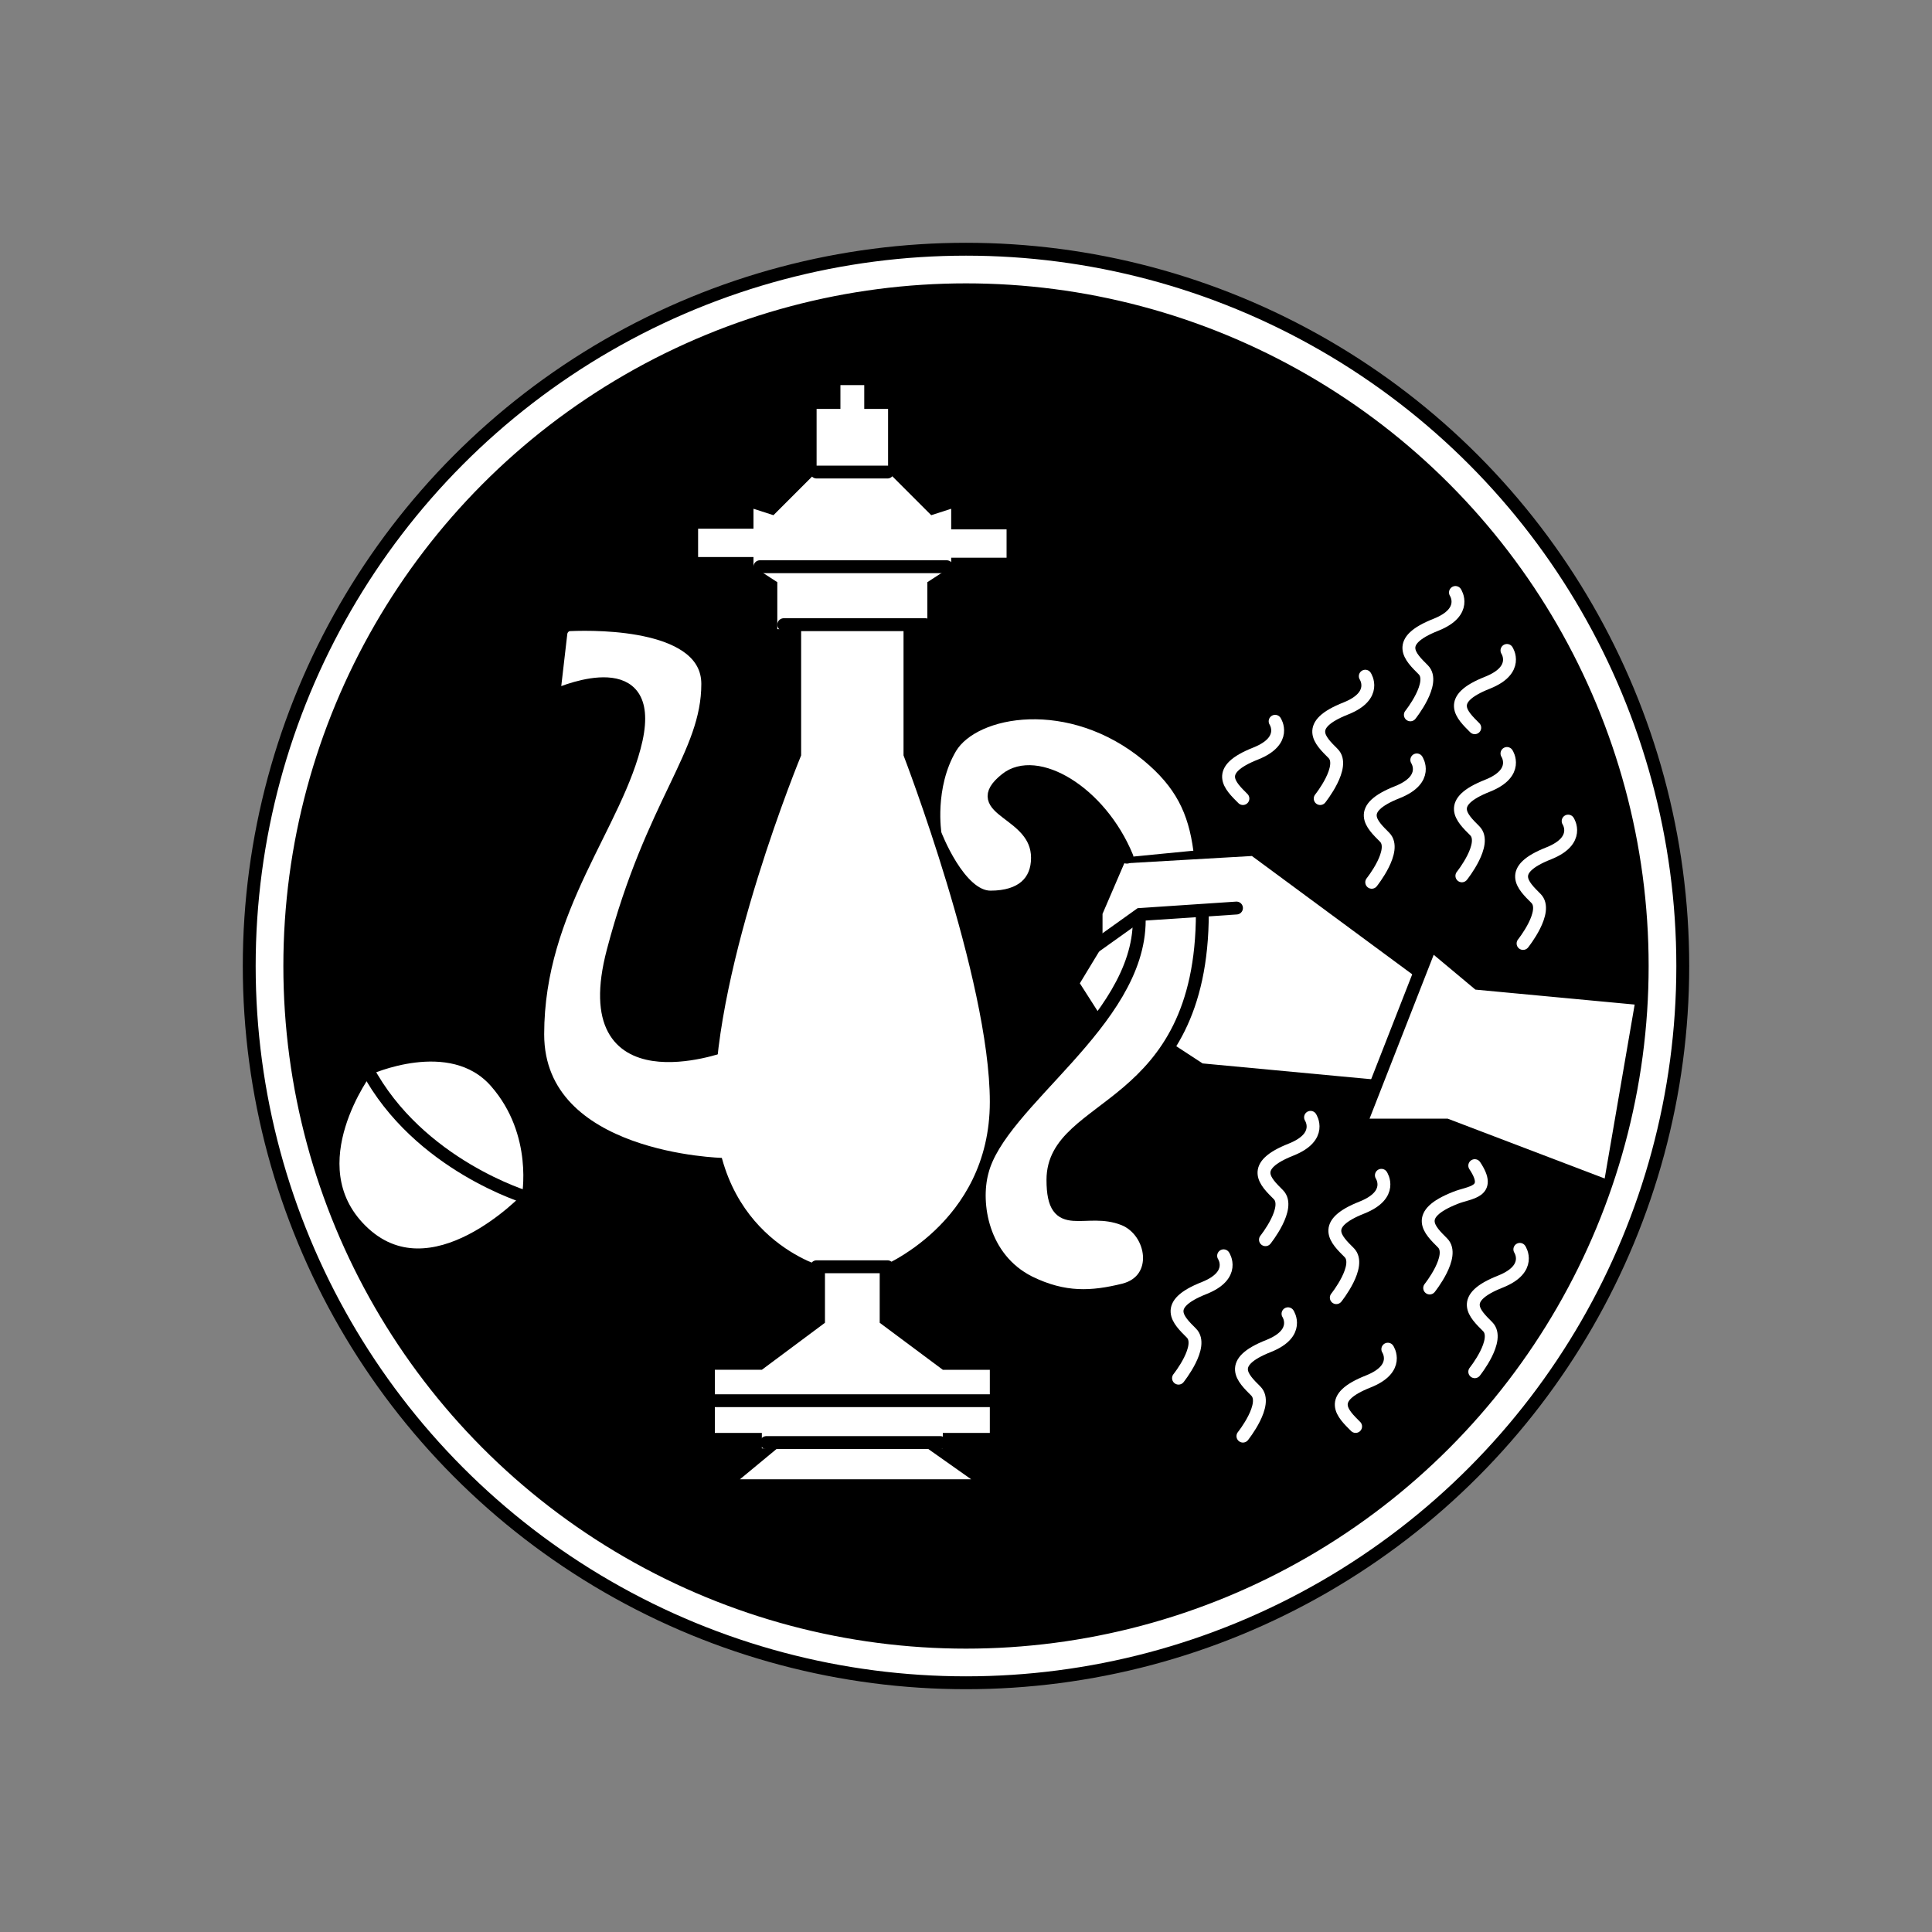 <?xml version="1.0" encoding="utf-8"?>
<!-- Generator: Adobe Illustrator 21.0.2, SVG Export Plug-In . SVG Version: 6.00 Build 0)  -->
<svg version="1.1" id="Layer_1" xmlns="http://www.w3.org/2000/svg" xmlns:xlink="http://www.w3.org/1999/xlink" x="0px" y="0px"
	 viewBox="0 0 300 300" style="enable-background:new 0 0 300 300;" xml:space="preserve">
<rect x="0" y="0" width="300" height="300" fill="#808080" stroke="none"/>
<style type="text/css">
	.st0{fill:#FFFFFF;}
	.st1{fill:none;stroke:#000000;stroke-linecap:round;stroke-miterlimit:10;}
	.st2{stroke:#000000;stroke-width:2;stroke-linecap:round;stroke-miterlimit:10;}
	.st3{fill:none;stroke:#000000;stroke-width:2;stroke-linecap:round;stroke-miterlimit:10;}
	.st4{fill:none;stroke:#FFFFFF;stroke-width:2;stroke-linecap:round;stroke-miterlimit:10;}
	.st5{fill:#FFFFFF;stroke:#000000;stroke-width:2;stroke-linecap:round;stroke-miterlimit:10;}
</style>
<circle class="st0" cx="150" cy="150" r="112.2"/>
<g id="Layer_2">
</g>
<g id="Layer_5">
</g>
<g>
	<g id="Layer_1_1_">
		<path class="st1" d="M177,135"/>
		<circle class="st2" cx="150" cy="150" r="105"/>
		<circle class="st3" cx="150" cy="150" r="111.3"/>
	</g>
	<g id="Layer_7">
		<path class="st4" d="M198,112c0,0,2,3-3,5c-6.6,2.6-4,5-2,7"/>
		<path class="st4" d="M212,105c0,0,2,3-3,5c-6.6,2.6-4,5-2,7s-2,7-2,7"/>
		<path class="st4" d="M226,92c0,0,2,3-3,5c-6.6,2.6-4,5-2,7s-2,7-2,7"/>
		<path class="st4" d="M220,118c0,0,2,3-3,5c-6.6,2.6-4,5-2,7s-2,7-2,7"/>
		<path class="st4" d="M234,117c0,0,2,3-3,5c-6.6,2.6-4,5-2,7c2,2-2,7-2,7"/>
		<path class="st4" d="M234,101c0,0,2,3-3,5c-6.6,2.6-4,5-2,7"/>
		<path class="st4" d="M243.5,127.5c0,0,2,3-3,5c-6.6,2.6-4,5-2,7s-2,7-2,7"/>
		<path class="st3" d="M226,169"/>
		<path class="st3" d="M230,155"/>
		<path class="st4" d="M214.5,182.5c0,0,2,3-3,5c-6.6,2.6-4,5-2,7s-2,7-2,7"/>
		<path class="st4" d="M203.5,173.5c0,0,2,3-3,5c-6.6,2.6-4,5-2,7s-2,7-2,7"/>
		<path class="st4" d="M190,195c0,0,2,3-3,5c-6.6,2.6-4,5-2,7s-2,7-2,7"/>
		<path class="st4" d="M200,204c0,0,2,3-3,5c-6.6,2.6-4,5-2,7s-2,7-2,7"/>
		<path class="st4" d="M215.5,209.5c0,0,2,3-3,5c-6.6,2.6-4,5-2,7"/>
		<path class="st4" d="M229,181c2.8,4.2-0.8,4.1-3,5c-6.6,2.6-4,5-2,7s-2,7-2,7"/>
		<path class="st4" d="M236,194c0,0,2,3-3,5c-6.6,2.6-4,5-2,7s-2,7-2,7"/>
	</g>
	<g id="Layer_8">
		<path class="st5" d="M77,168c-7-8-20-2-20-2s-11.2,14.8-1,25c11,11,26-5,26-5S84,176,77,168z"/>
		<path class="st3" d="M57,166c8,15,25,20,25,20"/>
	</g>
	<g id="Layer_6">
		<path class="st3" d="M151.4,155.5"/>
		<path class="st3" d="M146.6,148"/>
	</g>
	<g id="Layer_4">
		<path class="st3" d="M159.6,126"/>
		<path class="st3" d="M152,135"/>
		<path class="st3" d="M150.4,126.9"/>
	</g>
	<g id="Layer_3">
		<g>
			<path class="st5" d="M112.2,180.8c0,0-28.7-0.6-28.7-20.2c0-19.6,12.4-32.7,15.3-45.8c2.8-13-10.6-7.7-12.6-6.8
				c-0.1,0-0.2,0-0.2-0.2l1.1-9.5c0.1-0.7,0.7-1.3,1.4-1.3c4.7-0.2,21.4-0.2,21.4,9.2c0,11-8.6,18.3-14.7,41.5s17.1,14.7,17.1,14.7"
				/>
			<g>
				<path class="st3" d="M223.4,175.9"/>
				<path class="st3" d="M229.5,152.7"/>
				<path class="st5" d="M228,170l-41.6-3.9L174,158l29-9l7,3l24,3L228,170z"/>
				<path class="st5" d="M170.4,158.8l-3.9-6.1l3.7-6.1v-4.9l3.7-8.6l20.8-1.2L226,155"/>
				<path class="st5" d="M186.7,141.7c0,31.2-23.2,29.3-23.2,41.5c0,8.6,4.9,3.7,11,6.1c4.7,1.9,5.9,9.5,0,11
					c-4.9,1.2-9.2,1.5-14.7-1.2c-7.3-3.7-8.6-12.2-7.3-17.1c2.7-10.9,24.4-23.2,24.4-39.1"/>
				<path class="st5" d="M175,133.1c-4.2-10.2-14.1-15.9-18.8-12.1c-6.1,4.9,4.9,4.9,4.9,12.2c0,3.7-2.4,6.1-7.3,6.1
					c-4.9,0-8.6-9.8-8.6-9.8s-1.2-7.3,2.4-13.4c3.7-6.1,18.6-8.7,30.6,1.2c5.2,4.3,7.3,8.6,8.1,14.7"/>
				<g>
					<path class="st0" d="M129.3,229.7h21.5l-6.8-4.8h2.4v-2.4h7.3v-9.8h-7.3l-9.8-7.3v-8.6c0,0,17.1-6.7,17.1-25.7
						s-13.4-53.8-13.4-53.8V97.7h3.7v-7.3l3.7-2.4v-1.4h8.6v-4.4h-8.6V79l-3.1,1l-6.7-6.7v-9.8h-3.7v-3.7h-3.7v3.7h-3.7v9.8
						l-6.7,6.7l-3.1-1v3.1h-8.6v4.4h8.6V88l3.7,2.4v7.3h3.7v19.6c0,0-13.4,32.4-13.4,53.8s17.1,25.7,17.1,25.7v8.6l-9.8,7.3H111v9.8
						h7.3v2.4h2.4l-5.8,4.8h20.5"/>
					<line class="st3" x1="119" y1="224" x2="146" y2="224"/>
					<line class="st3" x1="118" y1="88" x2="147" y2="88"/>
					<line class="st3" x1="121.7" y1="97" x2="143.7" y2="97"/>
					<line class="st3" x1="111" y1="217.5" x2="153.7" y2="217.5"/>
					<line class="st3" x1="126.8" y1="73.3" x2="137.8" y2="73.3"/>
					<line class="st3" x1="126.8" y1="196.7" x2="137.8" y2="196.7"/>
				</g>
				<path class="st5" d="M249,184l-24.4-9.3h-13.4l11-28.1l7.3,6.1L254,155"/>
			</g>
		</g>
		<path class="st3" d="M192,142"/>
		<polyline class="st3" points="192,141 177,142 170,147 		"/>
	</g>
</g>
</svg>
